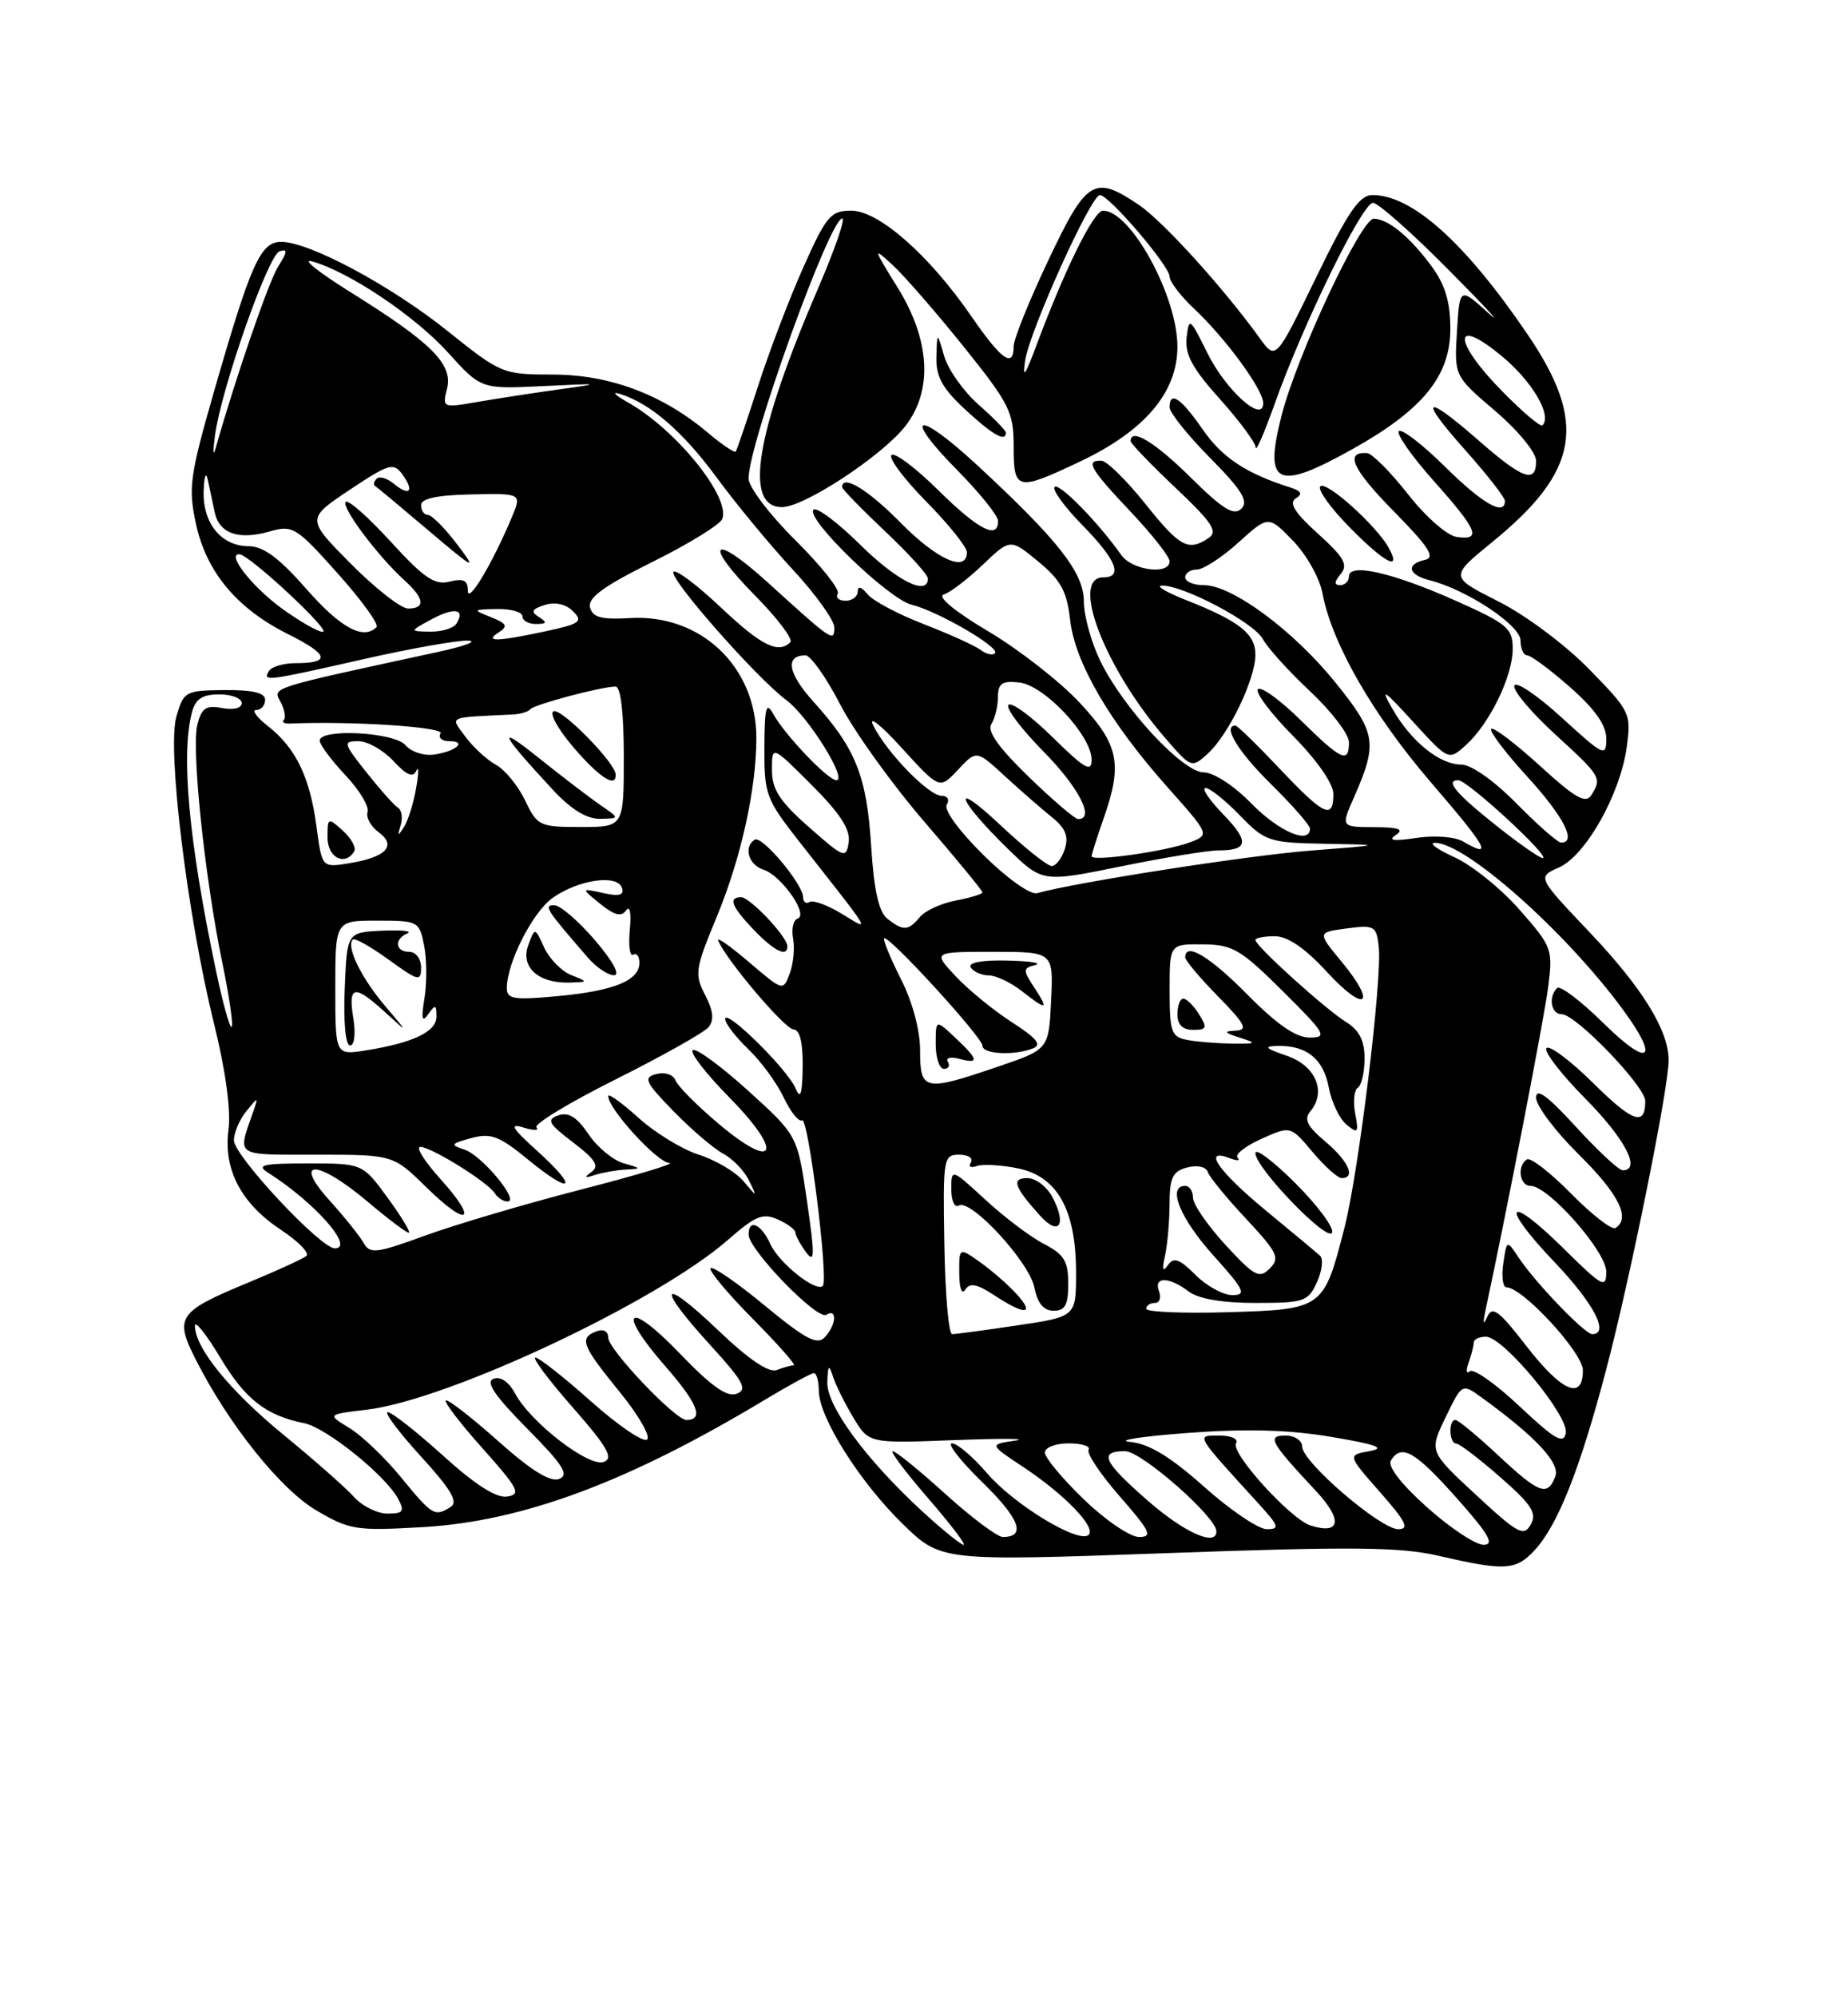 <?xml version="1.0" encoding="UTF-8" standalone="no"?>
<!DOCTYPE svg PUBLIC "-//W3C//DTD SVG 1.1//EN" "http://www.w3.org/Graphics/SVG/1.1/DTD/svg11.dtd" >
<svg xmlns="http://www.w3.org/2000/svg" xmlns:xlink="http://www.w3.org/1999/xlink" version="1.1" viewBox="0 0 237 256">
 <g >
 <path fill="currentColor"
d=" M 196.76 198.75 C 199.76 195.55 202.60 188.40 205.97 175.61 C 209.06 163.92 214.00 139.45 214.00 135.89 C 214.00 132.07 210.62 126.61 203.85 119.48 C 197.15 112.42 197.15 112.42 199.92 111.19 C 203.36 109.67 207.79 101.81 208.62 95.77 C 209.21 91.44 209.09 91.18 203.81 85.78 C 200.78 82.67 195.65 78.84 192.15 77.08 C 185.91 73.93 185.91 73.93 191.36 69.49 C 202.54 60.38 203.60 54.20 195.94 42.91 C 187.93 31.12 181.12 25.00 176.01 25.00 C 174.34 25.00 172.87 27.16 168.77 35.60 C 163.62 46.19 163.62 46.19 161.56 43.35 C 156.90 36.89 149.16 28.36 146.04 26.25 C 140.32 22.39 139.35 22.99 134.44 33.37 C 132.00 38.52 130.00 43.47 130.00 44.37 C 130.00 47.25 128.43 46.14 124.57 40.54 C 119.16 32.68 112.69 27.00 109.16 27.00 C 106.54 27.00 105.97 27.67 103.04 34.23 C 101.26 38.20 98.64 45.06 97.22 49.48 C 95.79 53.89 94.51 57.67 94.36 57.87 C 94.21 58.08 92.60 57.00 90.79 55.47 C 84.99 50.57 78.20 48.02 70.93 48.01 C 64.46 48.00 64.25 47.91 57.43 42.45 C 50.11 36.59 39.67 31.00 36.06 31.00 C 33.41 31.00 32.18 33.75 27.47 50.10 C 24.35 60.95 24.13 62.52 25.12 67.10 C 26.45 73.31 30.38 78.02 37.00 81.31 C 42.19 83.90 42.46 85.00 37.89 85.00 C 36.37 85.00 34.84 85.45 34.50 86.00 C 33.65 87.38 34.10 87.32 46.52 84.51 C 52.56 83.14 58.62 82.06 60.00 82.11 C 61.38 82.16 59.58 82.83 56.00 83.60 C 34.32 88.29 34.97 88.08 35.98 89.97 C 36.50 90.94 36.69 91.98 36.40 92.27 C 36.11 92.56 36.46 92.77 37.18 92.74 C 45.02 92.40 57.01 93.18 56.50 94.00 C 56.16 94.55 56.66 95.00 57.61 95.00 C 60.00 95.00 58.44 96.34 55.60 96.72 C 54.32 96.89 52.71 96.35 52.01 95.52 C 50.63 93.84 41.00 93.33 41.00 94.93 C 41.00 95.44 42.48 97.42 44.28 99.34 C 46.09 101.25 47.37 103.38 47.14 104.07 C 46.91 104.76 47.55 105.93 48.56 106.67 C 50.92 108.39 49.52 109.88 44.81 110.64 C 41.29 111.22 41.29 111.22 40.59 105.95 C 39.75 99.63 37.95 95.89 34.39 93.09 C 32.92 91.94 32.24 91.00 32.87 91.00 C 33.49 91.00 34.00 90.42 34.00 89.70 C 34.00 88.80 32.42 88.42 28.79 88.45 C 23.76 88.50 23.55 88.61 22.62 91.85 C 21.41 96.05 24.02 117.34 27.44 131.17 C 28.93 137.17 29.63 142.31 29.31 144.75 C 28.62 149.89 30.90 154.24 36.07 157.66 C 38.28 159.12 39.73 160.62 39.29 160.98 C 38.86 161.34 35.48 162.89 31.79 164.41 C 22.84 168.12 22.36 168.82 25.06 174.17 C 29.26 182.51 35.97 190.90 40.60 193.61 C 44.86 196.11 45.68 196.23 54.31 195.73 C 67.10 194.97 80.61 189.94 98.13 179.39 C 101.23 177.53 104.04 176.00 104.38 176.00 C 104.72 176.00 105.00 177.01 105.01 178.25 C 105.02 181.66 110.23 189.92 115.75 195.31 C 120.68 200.11 120.68 200.11 149.59 199.07 C 173.44 198.21 179.55 198.27 184.50 199.41 C 192.98 201.37 194.38 201.29 196.76 198.75 Z  M 45.42 109.13 C 45.71 108.66 45.06 107.46 43.98 106.48 C 42.06 104.74 42.00 104.76 42.00 107.35 C 42.00 109.91 44.22 111.07 45.42 109.13 Z  M 118.32 193.75 C 111.10 187.12 105.99 180.19 106.10 177.16 C 106.18 174.91 106.30 174.81 106.85 176.50 C 107.21 177.60 108.39 179.96 109.47 181.75 C 111.44 185.01 111.44 185.01 122.47 184.58 C 128.54 184.35 132.01 184.38 130.18 184.65 C 126.86 185.14 126.86 185.14 131.20 188.01 C 136.53 191.54 140.59 195.74 139.62 196.72 C 138.40 197.93 130.05 192.87 126.58 188.82 C 124.78 186.72 122.76 185.00 122.09 185.00 C 121.42 185.00 123.17 187.25 126.00 190.00 C 130.77 194.65 131.65 197.00 128.61 197.00 C 127.91 197.00 124.61 194.53 121.26 191.50 C 117.92 188.47 114.87 186.00 114.49 186.00 C 114.11 186.00 116.14 188.70 119.00 192.00 C 121.86 195.30 123.92 198.00 123.58 198.00 C 123.23 198.00 120.87 196.09 118.32 193.75 Z  M 183.01 193.19 C 179.68 190.21 177.92 187.93 178.38 187.19 C 179.73 185.01 181.46 186.00 186.82 192.02 C 190.94 196.65 191.72 198.00 190.26 198.00 C 189.23 198.00 185.97 195.84 183.01 193.19 Z  M 139.00 192.18 C 136.25 189.53 134.00 186.83 134.00 186.18 C 134.00 185.53 135.37 185.00 137.06 185.00 C 138.74 185.00 139.89 185.37 139.61 185.82 C 139.33 186.28 141.14 188.98 143.63 191.82 C 147.53 196.28 147.87 197.00 146.07 197.00 C 144.93 197.00 141.74 194.83 139.00 192.18 Z  M 147.25 192.39 C 141.48 187.36 140.84 186.00 144.29 186.00 C 146.38 186.00 156.00 194.44 156.00 196.28 C 156.00 198.27 151.93 196.46 147.25 192.39 Z  M 189.30 191.61 C 183.28 186.04 183.28 186.04 185.39 181.67 C 187.50 177.30 187.50 177.30 190.00 179.11 C 196.96 184.15 200.12 187.54 199.46 189.25 C 198.46 191.85 197.40 191.45 192.10 186.50 C 189.46 184.03 187.00 182.00 186.65 182.00 C 185.73 182.00 185.84 185.00 186.75 185.02 C 187.16 185.03 189.71 186.97 192.40 189.33 C 196.44 192.86 197.13 193.94 196.31 195.41 C 195.42 196.99 194.66 196.58 189.30 191.61 Z  M 154.43 190.57 C 150.07 186.69 147.38 185.06 144.93 184.81 C 143.04 184.63 146.33 184.11 152.24 183.67 C 159.85 183.10 165.25 183.25 170.74 184.17 C 176.56 185.15 177.79 185.60 175.65 185.99 C 172.80 186.50 172.80 186.50 176.98 191.25 C 180.32 195.03 180.79 196.00 179.32 196.00 C 177.04 196.00 167.00 187.38 167.00 185.42 C 167.00 184.64 166.05 184.00 164.88 184.00 C 162.43 184.00 162.88 184.81 168.79 191.13 C 172.23 194.82 171.92 196.74 168.08 195.53 C 165.49 194.70 157.77 186.19 158.52 184.98 C 158.85 184.43 157.91 184.00 156.38 184.00 C 153.34 184.00 153.17 183.70 161.43 192.75 C 164.04 195.62 164.16 196.00 162.45 196.00 C 161.38 195.99 157.77 193.55 154.43 190.57 Z  M 45.40 191.87 C 44.36 190.71 40.28 187.11 36.33 183.88 C 29.46 178.24 25.00 172.76 25.00 169.93 C 25.00 169.19 26.46 171.03 28.25 174.01 C 31.46 179.37 34.11 181.43 39.03 182.42 C 41.83 182.98 49.45 189.11 51.05 192.09 C 51.92 193.72 51.72 194.00 49.69 194.00 C 48.38 194.00 46.45 193.04 45.40 191.87 Z  M 51.46 189.39 C 49.39 186.85 46.39 183.99 44.81 183.03 C 41.94 181.29 41.94 181.29 47.06 180.68 C 57.50 179.44 84.35 166.82 93.39 158.89 C 96.87 155.84 97.85 155.44 99.75 156.30 C 100.99 156.85 102.00 157.60 102.00 157.96 C 102.00 158.32 102.61 159.45 103.35 160.47 C 104.50 162.03 104.52 161.01 103.49 153.92 C 102.27 145.53 102.27 145.53 95.96 139.81 C 92.49 136.67 89.29 134.32 88.85 134.59 C 88.41 134.87 90.53 137.61 93.57 140.70 C 100.55 147.79 99.51 150.23 92.15 144.03 C 89.39 141.70 86.91 139.21 86.63 138.48 C 86.34 137.73 85.28 137.38 84.18 137.66 C 82.46 138.11 82.71 138.66 86.37 142.42 C 88.64 144.75 91.50 147.20 92.73 147.86 C 93.95 148.51 95.44 150.05 96.04 151.27 C 97.13 153.50 97.13 153.50 95.32 151.37 C 94.32 150.19 91.75 148.68 89.62 148.00 C 87.48 147.32 84.00 145.19 81.87 143.26 C 79.74 141.34 78.00 140.09 78.00 140.49 C 78.00 142.12 84.29 149.00 85.83 149.06 C 86.75 149.10 81.65 150.63 74.50 152.47 C 67.35 154.31 58.36 156.97 54.52 158.37 C 48.27 160.65 47.44 160.75 46.64 159.32 C 46.15 158.44 44.18 155.99 42.26 153.86 C 37.42 148.50 40.71 148.60 47.12 154.00 C 49.72 156.20 52.11 158.00 52.42 158.00 C 52.72 158.00 51.52 156.00 49.74 153.56 C 46.50 149.12 46.50 149.12 39.50 149.12 C 33.70 149.12 32.82 149.32 34.38 150.31 C 40.34 154.08 45.57 160.00 42.93 160.00 C 41.10 160.00 30.00 148.12 30.00 146.17 C 30.00 145.18 30.71 143.51 31.58 142.44 C 33.14 140.53 33.15 140.53 32.47 142.50 C 30.44 148.33 29.95 148.00 40.60 148.00 C 50.42 148.00 50.42 148.00 54.69 152.19 C 60.05 157.45 61.43 156.59 56.46 151.09 C 54.43 148.84 53.28 147.00 53.90 147.00 C 55.31 147.00 62.60 151.54 63.47 152.96 C 63.83 153.53 64.55 154.00 65.09 154.00 C 66.71 154.00 61.79 148.07 59.57 147.35 C 57.70 146.74 57.78 146.60 60.44 145.87 C 62.95 145.19 64.02 145.59 67.75 148.65 C 73.40 153.28 74.31 152.41 68.91 147.53 C 65.64 144.59 65.27 143.94 67.13 144.52 C 68.43 144.92 69.19 144.92 68.80 144.51 C 68.42 144.10 72.99 141.33 78.97 138.34 C 84.94 135.35 90.30 132.35 90.87 131.65 C 91.61 130.76 91.48 129.56 90.43 127.53 C 89.05 124.87 89.15 124.19 91.89 117.59 C 95.04 110.00 97.00 101.14 97.00 94.57 C 96.99 85.44 89.86 78.68 80.80 79.22 C 77.12 79.44 76.01 79.14 75.67 77.85 C 75.35 76.63 77.39 75.14 83.68 72.02 C 88.32 69.72 92.35 67.24 92.63 66.51 C 93.71 63.71 86.67 55.02 80.50 51.56 C 78.85 50.63 78.40 50.15 79.50 50.49 C 83.41 51.70 87.56 55.29 91.96 61.27 C 94.41 64.61 98.80 69.91 101.71 73.05 C 104.62 76.19 107.00 79.51 107.00 80.42 C 107.00 82.36 106.77 82.20 98.39 74.59 C 91.31 68.18 90.11 69.52 96.83 76.33 C 99.70 79.24 101.74 81.93 101.36 82.31 C 99.82 83.85 97.62 82.75 92.43 77.84 C 89.43 75.01 86.71 72.96 86.38 73.29 C 85.67 74.00 97.01 86.89 100.85 89.74 C 103.64 91.81 108.75 100.00 107.26 100.00 C 106.18 100.00 100.64 94.19 99.16 91.50 C 98.26 89.87 98.06 90.66 98.03 95.82 C 98.00 101.80 98.24 102.43 102.46 107.82 C 112.13 120.12 111.71 119.40 107.95 117.12 C 106.13 116.01 104.27 115.33 103.82 115.61 C 103.37 115.89 103.00 115.62 103.00 115.01 C 103.00 113.34 97.72 107.05 96.80 107.62 C 95.32 108.54 95.99 110.86 97.91 111.47 C 100.20 112.20 103.74 117.25 102.30 117.73 C 101.74 117.92 101.48 119.07 101.71 120.28 C 101.94 121.50 101.75 123.53 101.28 124.78 C 100.44 127.05 100.41 127.04 96.06 123.32 C 93.66 121.27 91.88 120.02 92.10 120.55 C 93.12 123.03 100.64 131.89 101.75 131.94 C 102.58 131.98 102.98 133.61 102.94 136.75 C 102.89 140.27 102.66 140.98 102.03 139.50 C 101.01 137.07 93.00 129.18 93.00 130.61 C 93.00 131.17 94.33 132.90 95.95 134.46 C 97.58 136.01 99.63 138.81 100.51 140.67 C 101.39 142.53 102.45 143.84 102.86 143.59 C 103.66 143.09 106.29 164.04 105.52 164.81 C 104.65 165.68 99.91 161.89 98.79 159.45 C 97.61 156.85 95.99 156.16 96.01 158.25 C 96.03 160.19 104.80 169.24 105.97 168.52 C 107.40 167.63 107.27 169.80 105.78 171.39 C 104.80 172.44 103.34 171.67 98.10 167.36 C 94.55 164.42 91.41 162.26 91.13 162.54 C 90.85 162.82 93.27 165.74 96.53 169.03 C 99.78 172.31 102.15 175.00 101.80 175.00 C 101.45 175.00 100.46 175.27 99.61 175.60 C 98.59 175.99 95.98 174.22 92.03 170.44 C 84.68 163.44 84.07 164.73 91.10 172.41 C 95.35 177.07 95.91 178.10 94.48 178.64 C 93.25 179.12 91.23 177.69 87.19 173.49 C 80.46 166.48 78.97 167.86 85.37 175.17 C 89.50 179.90 90.32 182.00 88.02 182.00 C 86.60 182.00 78.00 172.95 78.00 171.45 C 78.00 170.63 77.39 170.30 76.50 170.64 C 74.24 171.50 74.60 172.43 79.48 178.42 C 81.94 181.44 83.51 184.19 82.96 184.52 C 82.42 184.86 79.17 182.63 75.74 179.57 C 72.31 176.51 69.12 174.01 68.67 174.00 C 68.21 174.00 70.35 176.87 73.44 180.38 C 77.91 185.47 78.72 186.89 77.44 187.38 C 75.55 188.11 68.04 182.32 66.06 178.61 C 65.26 177.11 64.18 176.38 63.29 176.72 C 62.24 177.12 63.43 178.88 67.60 183.10 C 72.24 187.79 73.04 189.05 71.70 189.56 C 70.56 190.00 68.08 188.45 63.81 184.64 C 60.38 181.59 57.39 179.28 57.17 179.50 C 56.94 179.72 59.09 182.52 61.94 185.70 C 66.51 190.82 66.87 191.54 65.04 191.82 C 63.66 192.04 60.93 190.30 56.82 186.57 C 53.43 183.51 50.24 181.00 49.73 181.00 C 49.22 181.00 51.12 183.54 53.96 186.65 C 57.82 190.87 58.80 192.51 57.81 193.14 C 55.75 194.44 55.47 194.28 51.46 189.39 Z  M 80.33 149.90 C 82.30 149.81 82.27 149.74 80.01 149.11 C 78.64 148.73 76.60 147.05 75.47 145.37 C 73.99 143.18 72.91 142.50 71.60 142.96 C 70.05 143.51 70.32 144.01 73.50 146.43 C 76.39 148.63 76.90 149.47 75.85 150.22 C 74.84 150.94 74.97 151.04 76.33 150.59 C 77.34 150.27 79.14 149.96 80.33 149.90 Z  M 100.97 121.25 C 100.92 120.01 96.17 115.00 95.05 115.00 C 93.35 115.00 93.82 116.21 96.69 119.20 C 99.31 121.93 101.03 122.76 100.97 121.25 Z  M 194.89 180.26 C 191.82 177.37 188.95 175.35 188.50 175.76 C 188.05 176.17 187.98 175.68 188.34 174.67 C 188.70 173.66 189.00 172.50 189.00 172.08 C 189.00 171.67 189.70 171.33 190.57 171.33 C 192.80 171.33 201.24 181.52 200.81 183.70 C 200.52 185.15 199.38 184.49 194.89 180.26 Z  M 195.75 172.52 C 192.24 167.98 191.38 167.34 190.74 168.77 C 190.22 169.93 190.14 169.67 190.50 168.00 C 193.26 155.14 198.04 130.50 198.55 126.50 C 199.17 121.67 199.05 121.34 194.88 116.61 C 192.52 113.91 188.76 110.89 186.54 109.88 C 184.32 108.87 183.18 108.04 184.00 108.03 C 187.90 107.98 200.76 119.37 208.13 129.40 C 212.91 135.90 211.51 136.93 205.69 131.19 C 202.77 128.31 200.07 126.26 199.69 126.64 C 198.53 127.80 198.92 130.00 200.29 130.00 C 202.10 130.00 211.00 139.24 211.00 141.12 C 211.00 144.40 209.43 143.87 204.33 138.83 C 201.43 135.96 198.73 133.94 198.33 134.33 C 197.94 134.73 200.18 137.64 203.31 140.81 C 208.43 145.98 210.52 150.00 208.10 150.00 C 207.61 150.00 204.91 147.49 202.10 144.42 C 198.45 140.43 197.00 139.37 197.00 140.70 C 197.00 141.73 199.47 145.01 202.50 148.00 C 207.62 153.06 209.16 156.16 207.17 157.40 C 206.71 157.68 204.16 155.70 201.50 153.00 C 198.84 150.30 196.29 148.32 195.83 148.60 C 194.52 149.42 194.87 152.00 196.29 152.00 C 198.58 152.00 206.00 160.41 206.00 163.00 C 206.00 165.21 205.50 164.94 200.52 160.02 C 193.22 152.81 192.24 154.31 199.38 161.79 C 204.39 167.04 206.46 171.00 204.20 171.00 C 203.24 171.00 196.91 164.42 194.77 161.20 C 193.24 158.90 193.24 158.90 192.79 161.95 C 192.55 163.63 192.73 165.00 193.20 165.00 C 195.27 165.00 203.00 173.38 203.00 175.63 C 203.00 179.55 200.29 178.39 195.75 172.52 Z  M 121.11 159.50 C 120.92 148.42 120.99 148.00 123.02 148.00 C 124.17 148.00 124.84 148.44 124.51 148.99 C 124.17 149.53 124.50 149.74 125.24 149.46 C 125.98 149.18 128.37 149.31 130.54 149.75 C 135.61 150.78 138.00 155.07 138.00 163.13 C 138.00 168.76 138.00 168.76 130.46 169.88 C 126.31 170.50 122.55 171.00 122.11 171.00 C 121.66 171.00 121.21 165.82 121.11 159.50 Z  M 130.40 165.89 C 129.36 164.73 127.26 162.90 125.75 161.82 C 123.00 159.86 123.00 159.86 123.02 163.18 C 123.02 165.12 123.35 166.00 123.80 165.29 C 124.38 164.38 125.32 164.57 127.53 166.03 C 131.43 168.60 132.79 168.53 130.40 165.89 Z  M 137.00 164.53 C 137.00 161.65 136.46 160.77 133.89 159.44 C 132.17 158.56 128.80 156.01 126.39 153.79 C 122.00 149.75 122.00 149.75 122.00 152.43 C 122.00 153.91 122.43 154.85 122.96 154.52 C 124.48 153.59 132.00 161.74 132.66 165.03 C 133.06 167.06 133.85 168.00 135.12 168.00 C 136.60 168.00 137.00 167.26 137.00 164.53 Z  M 134.95 153.40 C 134.24 152.08 132.81 151.00 131.77 151.00 C 129.67 151.00 130.04 152.11 133.38 155.81 C 135.83 158.53 136.85 156.96 134.95 153.40 Z  M 147.00 167.75 C 147.00 167.34 147.50 167.00 148.11 167.00 C 148.72 167.00 148.95 166.32 148.64 165.50 C 147.91 163.60 149.91 163.61 152.44 165.53 C 153.70 166.48 156.73 167.00 161.03 167.00 C 167.25 167.00 167.76 166.83 168.89 164.35 C 169.55 162.89 169.74 161.36 169.30 160.96 C 168.86 160.56 165.69 157.91 162.25 155.08 C 156.22 150.10 154.14 147.07 157.72 148.45 C 158.67 148.81 159.11 148.78 158.72 148.39 C 158.32 147.99 159.69 146.91 161.75 145.98 C 165.50 144.29 165.50 144.29 168.32 147.64 C 169.88 149.49 171.56 151.00 172.07 151.00 C 173.92 151.00 172.94 148.82 169.97 146.32 C 167.64 144.36 167.20 143.47 168.05 142.44 C 170.15 139.91 168.73 136.58 165.00 135.31 C 162.25 134.37 162.00 134.10 163.82 134.06 C 167.56 133.97 169.72 135.71 170.41 139.37 C 170.76 141.26 171.79 143.41 172.69 144.15 C 174.15 145.35 174.27 145.20 173.80 142.73 C 173.51 141.20 173.66 139.71 174.13 139.42 C 174.61 139.12 175.00 137.44 175.00 135.67 C 175.00 133.37 174.33 132.05 172.61 130.98 C 169.96 129.34 161.00 121.24 161.00 120.48 C 161.00 120.22 162.12 120.00 163.48 120.00 C 165.14 120.00 167.35 121.51 170.20 124.60 C 175.12 129.94 176.66 128.83 172.05 123.26 C 168.94 119.50 168.94 119.50 172.72 119.00 C 176.26 118.53 176.52 118.68 176.82 121.31 C 177.28 125.41 174.27 150.15 172.43 157.33 C 169.76 167.76 169.68 167.82 157.52 168.19 C 151.73 168.36 147.00 168.16 147.00 167.75 Z  M 166.12 151.65 C 163.30 148.83 161.00 147.10 161.00 147.80 C 161.00 149.70 170.37 159.39 170.84 157.97 C 171.06 157.31 168.94 154.46 166.12 151.65 Z  M 153.32 163.41 C 151.26 161.35 150.53 161.09 149.78 162.16 C 149.12 163.09 149.00 162.74 149.40 161.00 C 149.71 159.62 149.98 156.64 149.99 154.37 C 150.00 150.93 150.38 150.13 152.25 149.64 C 153.57 149.30 154.67 149.54 154.90 150.23 C 155.12 150.88 157.34 153.59 159.83 156.24 C 163.85 160.55 164.18 161.24 162.84 162.59 C 161.50 163.93 160.88 163.59 157.17 159.57 C 154.88 157.08 153.00 154.36 153.00 153.52 C 153.00 152.69 152.55 152.00 152.00 152.00 C 149.65 152.00 151.33 156.15 155.59 160.89 C 159.60 165.34 159.91 166.00 158.05 166.00 C 156.87 166.00 154.74 164.83 153.32 163.41 Z  M 118.00 134.67 C 118.00 132.05 117.03 128.41 115.53 125.47 C 114.18 122.79 113.22 120.45 113.39 120.27 C 113.91 119.76 126.00 132.96 126.00 134.04 C 126.00 135.11 129.98 135.33 132.44 134.39 C 133.65 133.92 133.01 133.11 129.77 131.02 C 127.42 129.51 124.18 126.86 122.56 125.13 C 119.63 122.00 119.63 122.00 127.36 122.00 C 135.10 122.00 135.10 122.00 134.80 128.25 C 134.50 134.50 134.50 134.50 128.00 136.71 C 118.53 139.94 118.00 139.83 118.00 134.67 Z  M 121.56 136.09 C 121.25 135.59 121.90 135.42 123.00 135.71 C 125.63 136.40 125.52 135.84 122.50 133.00 C 120.00 130.65 120.00 130.65 120.00 133.83 C 120.00 135.57 120.48 137.00 121.06 137.00 C 121.64 137.00 121.87 136.59 121.56 136.09 Z  M 132.64 126.57 C 131.16 124.32 131.17 124.10 132.77 123.69 C 133.72 123.44 132.11 123.18 129.19 123.12 C 125.88 123.04 124.11 123.38 124.50 124.00 C 124.84 124.55 125.88 125.01 126.81 125.02 C 127.74 125.03 129.62 125.92 131.00 127.00 C 134.28 129.56 134.55 129.49 132.64 126.57 Z  M 43.00 126.63 C 43.00 118.00 43.00 118.00 48.38 118.00 C 53.62 118.00 53.77 118.08 54.39 121.18 C 54.74 122.93 54.76 125.97 54.44 127.93 C 54.00 130.61 54.12 131.12 54.91 130.00 C 55.82 128.71 55.97 128.75 55.98 130.27 C 56.00 132.22 53.04 133.65 46.94 134.63 C 43.00 135.26 43.00 135.26 43.00 126.63 Z  M 45.31 130.50 C 44.62 126.28 45.44 126.13 49.40 129.75 C 52.41 132.50 52.41 132.50 49.29 128.82 C 46.27 125.24 44.37 121.30 45.25 120.42 C 45.49 120.18 47.55 121.34 49.84 123.00 C 53.67 125.77 54.00 125.85 54.00 124.01 C 54.00 122.89 53.33 122.00 52.50 122.00 C 50.68 122.00 50.51 120.38 52.25 119.63 C 52.94 119.33 51.48 119.18 49.00 119.29 C 44.50 119.50 44.50 119.50 44.21 126.75 C 44.03 131.02 44.32 134.00 44.89 134.00 C 45.46 134.00 45.63 132.51 45.31 130.50 Z  M 152.25 133.29 C 150.22 132.90 150.00 132.29 150.00 126.93 C 150.00 121.00 150.00 121.00 154.25 121.04 C 158.08 121.07 159.09 121.66 164.50 127.03 C 170.01 132.50 170.29 132.98 167.97 132.99 C 166.21 133.00 163.76 131.31 160.00 127.50 C 155.14 122.58 152.00 120.70 152.00 122.71 C 152.00 123.10 153.89 125.35 156.21 127.71 C 159.71 131.28 160.09 132.02 158.46 132.10 C 156.88 132.18 156.99 132.36 159.00 133.00 C 161.25 133.72 161.15 133.80 158.00 133.76 C 156.07 133.74 153.49 133.53 152.25 133.29 Z  M 153.77 130.00 C 153.08 128.90 152.18 128.00 151.76 128.00 C 151.34 128.00 151.00 128.90 151.00 130.00 C 151.00 131.34 151.67 132.00 153.01 132.00 C 154.77 132.00 154.86 131.75 153.77 130.00 Z  M 27.67 124.27 C 24.20 107.79 23.18 96.66 24.63 91.25 C 25.08 89.58 25.97 89.00 28.12 89.00 C 29.70 89.00 31.00 89.50 31.00 90.12 C 31.00 90.77 29.96 91.03 28.48 90.75 C 26.42 90.36 25.85 90.74 25.31 92.89 C 24.53 96.01 26.25 112.46 28.51 123.39 C 29.40 127.69 29.94 131.40 29.71 131.62 C 29.48 131.85 28.56 128.54 27.67 124.27 Z  M 65.00 126.66 C 65.00 123.42 68.29 116.93 70.87 115.09 C 74.16 112.75 79.16 112.02 79.76 113.79 C 80.08 114.74 79.43 114.92 77.35 114.46 C 74.50 113.84 74.50 113.84 76.98 115.85 C 78.80 117.32 79.69 117.55 80.30 116.68 C 80.78 115.99 80.98 117.04 80.77 119.18 C 80.58 121.20 80.77 122.64 81.21 122.37 C 81.64 122.10 82.00 122.57 82.00 123.41 C 82.00 125.68 78.74 127.01 71.49 127.68 C 65.92 128.20 65.00 128.06 65.00 126.66 Z  M 73.24 124.97 C 72.00 124.47 70.45 122.88 69.79 121.45 C 68.60 118.84 68.60 118.84 67.75 121.14 C 66.72 123.93 69.01 126.03 72.94 125.94 C 75.47 125.87 75.48 125.86 73.24 124.97 Z  M 76.32 120.53 C 74.22 118.08 71.87 116.05 71.10 116.03 C 69.67 116.00 70.01 116.54 75.40 122.75 C 76.47 123.99 77.98 125.00 78.74 125.00 C 79.58 125.00 78.60 123.20 76.32 120.53 Z  M 113.80 117.75 C 112.69 116.87 112.08 114.11 111.72 108.40 C 111.16 99.49 109.74 95.93 104.36 89.98 C 101.03 86.30 100.63 84.00 103.31 84.00 C 103.96 84.01 105.96 86.83 107.74 90.27 C 109.52 93.72 114.36 100.46 118.49 105.26 C 122.62 110.05 126.00 114.16 126.00 114.38 C 126.00 114.60 124.47 115.06 122.60 115.42 C 120.73 115.77 118.65 116.72 117.98 117.53 C 116.49 119.32 115.84 119.36 113.80 117.75 Z  M 126.11 109.58 C 123.00 106.51 121.01 103.79 121.42 103.13 C 121.81 102.50 121.52 102.00 120.76 102.00 C 119.11 102.00 113.72 96.46 112.00 93.00 C 111.31 91.61 112.93 92.88 115.63 95.85 C 120.50 101.19 120.50 101.19 122.86 98.66 C 125.23 96.13 125.23 96.13 128.86 99.47 C 130.86 101.31 133.57 103.67 134.88 104.72 C 136.64 106.13 137.08 107.19 136.56 108.81 C 136.18 110.02 135.42 111.00 134.87 111.00 C 134.33 111.00 131.37 108.64 128.29 105.75 C 121.81 99.66 122.68 102.39 129.26 108.80 C 133.68 113.10 133.68 113.10 143.75 111.05 C 149.28 109.92 154.91 109.00 156.24 109.00 C 160.12 109.00 160.26 107.86 156.82 104.32 C 155.05 102.49 154.06 101.00 154.61 101.00 C 155.16 101.00 157.13 102.58 159.00 104.50 C 162.25 107.85 162.71 108.01 169.95 108.15 C 177.50 108.29 177.50 108.29 168.00 109.03 C 159.99 109.66 138.08 113.07 133.00 114.48 C 132.15 114.72 129.15 112.59 126.11 109.58 Z  M 103.75 106.02 C 99.97 102.69 99.00 101.18 99.00 98.68 C 99.00 95.52 99.00 95.52 104.09 100.61 C 107.77 104.29 109.08 106.33 108.84 107.96 C 108.52 110.09 108.25 109.99 103.75 106.02 Z  M 140.00 109.75 C 140.00 109.48 140.68 107.34 141.50 105.00 C 144.01 97.89 143.51 95.46 138.43 90.03 C 135.92 87.34 130.64 83.23 126.71 80.90 C 122.42 78.35 120.15 76.47 121.03 76.20 C 121.84 75.96 124.09 74.24 126.03 72.39 C 129.57 69.02 129.57 69.02 133.15 71.97 C 136.05 74.36 136.83 75.79 137.24 79.46 C 137.86 84.93 142.32 92.58 149.74 100.91 C 155.15 106.99 155.15 106.99 152.62 107.96 C 149.59 109.11 140.00 110.47 140.00 109.75 Z  M 192.18 106.05 C 186.74 101.75 185.25 100.00 187.02 100.00 C 188.20 100.00 198.99 109.94 197.84 109.98 C 197.48 109.99 194.93 108.22 192.18 106.05 Z  M 187.64 107.86 C 186.58 107.24 184.00 107.05 181.64 107.40 C 178.72 107.84 177.94 107.73 179.00 107.03 C 180.12 106.29 179.41 106.03 176.24 106.02 C 171.97 106.00 171.97 106.00 173.62 102.25 C 176.71 95.23 176.51 93.98 171.28 87.50 C 165.89 80.82 158.03 75.00 154.39 75.00 C 153.07 75.00 152.00 74.55 152.00 74.00 C 152.00 73.45 152.67 73.00 153.50 73.00 C 154.32 73.00 156.72 71.44 158.83 69.53 C 162.67 66.06 162.67 66.06 165.82 69.31 C 167.55 71.09 169.25 74.12 169.60 76.03 C 170.79 82.44 176.09 91.66 183.58 100.36 C 190.79 108.73 191.54 110.13 187.64 107.86 Z  M 194.50 103.00 C 191.62 100.07 188.68 98.00 187.42 98.00 C 184.63 98.00 180.99 95.07 178.57 90.85 C 176.97 88.07 177.42 88.34 181.21 92.50 C 185.78 97.50 185.78 97.50 188.00 95.50 C 191.04 92.75 194.00 86.68 194.00 83.17 C 194.00 80.53 193.34 79.97 186.77 77.03 C 178.66 73.41 173.00 72.11 173.00 73.87 C 173.00 74.49 172.49 75.00 171.88 75.00 C 171.08 75.00 171.10 74.58 171.95 73.56 C 172.92 72.39 172.37 71.43 169.02 68.40 C 166.06 65.73 165.26 64.46 166.17 63.89 C 167.10 63.32 166.92 62.94 165.47 62.48 C 159.80 60.68 156.74 58.65 154.25 55.06 C 151.45 51.00 150.00 50.03 150.00 52.22 C 150.00 52.89 152.34 55.81 155.21 58.71 C 159.30 62.85 160.15 64.25 159.20 65.20 C 158.25 66.15 156.85 65.30 152.71 61.21 C 148.11 56.66 145.00 54.78 145.00 56.54 C 145.00 56.84 147.59 59.53 150.75 62.52 C 155.48 66.99 156.23 68.13 155.00 68.96 C 152.39 70.71 151.33 70.14 146.86 64.55 C 144.46 61.55 141.94 59.07 141.25 59.05 C 139.15 58.97 139.80 60.09 145.00 65.59 C 147.75 68.50 150.00 71.36 150.00 71.94 C 150.00 73.73 145.20 73.12 143.81 71.15 C 140.81 66.92 135.83 61.83 135.25 62.42 C 134.91 62.76 136.51 64.96 138.81 67.31 C 143.16 71.74 144.07 74.00 141.50 74.00 C 137.21 74.00 141.63 85.55 149.35 94.50 C 152.76 98.45 152.82 98.48 154.87 96.62 C 157.56 94.19 161.00 87.06 161.00 83.92 C 161.00 81.22 158.94 79.60 152.00 76.87 C 149.53 75.89 148.18 75.08 149.00 75.06 C 151.73 74.99 160.82 79.80 161.95 81.90 C 162.56 83.04 165.29 86.06 168.03 88.62 C 170.76 91.18 173.00 94.11 173.00 95.14 C 173.00 97.91 172.05 97.47 166.81 92.31 C 164.19 89.73 161.72 87.94 161.33 88.34 C 160.94 88.73 162.95 91.41 165.81 94.31 C 168.92 97.46 171.00 100.45 171.00 101.78 C 171.00 105.11 169.80 104.54 164.09 98.50 C 161.23 95.47 158.69 93.00 158.44 93.00 C 156.74 93.00 158.76 96.33 163.00 100.50 C 165.75 103.21 168.00 105.78 168.00 106.21 C 168.00 108.30 164.00 106.58 160.50 103.00 C 158.28 100.72 155.64 99.00 154.39 99.00 C 151.68 99.00 144.03 90.75 141.08 84.66 C 139.94 82.30 139.00 78.89 139.00 77.09 C 139.00 73.40 135.71 69.22 125.22 59.53 C 117.52 52.42 115.63 53.04 122.81 60.31 C 125.66 63.20 128.00 66.11 128.00 66.78 C 128.00 69.21 125.46 67.90 120.31 62.81 C 117.41 59.95 114.73 57.94 114.33 58.33 C 113.94 58.73 115.95 61.41 118.81 64.31 C 121.66 67.20 124.00 70.11 124.00 70.78 C 124.00 73.45 120.17 71.74 115.50 67.00 C 111.33 62.76 108.00 60.74 108.00 62.44 C 108.00 62.69 110.47 65.23 113.50 68.09 C 116.53 70.95 119.00 73.67 119.00 74.15 C 119.00 76.45 115.03 74.47 110.31 69.81 C 107.41 66.95 104.73 64.94 104.33 65.33 C 103.24 66.42 113.93 76.77 116.89 77.50 C 120.28 78.33 128.32 83.01 127.60 83.73 C 127.30 84.04 126.47 83.84 125.77 83.31 C 125.07 82.77 121.80 81.29 118.50 80.01 C 115.20 78.74 111.94 77.01 111.25 76.16 C 110.48 75.21 110.00 75.07 110.00 75.81 C 110.00 76.46 109.30 77.00 108.44 77.00 C 107.58 77.00 107.13 76.59 107.44 76.09 C 107.75 75.59 105.30 72.51 102.00 69.24 C 98.70 65.97 96.00 62.41 96.00 61.33 C 96.00 56.90 106.42 28.00 108.02 28.00 C 108.44 28.00 107.06 31.97 104.97 36.83 C 96.90 55.54 95.33 65.00 100.29 65.00 C 103.13 65.00 113.13 58.43 116.11 54.61 C 119.65 50.07 119.30 43.62 115.15 36.91 C 111.94 31.74 111.92 31.61 114.51 34.00 C 116.00 35.38 120.09 40.08 123.61 44.46 C 129.47 51.76 130.00 52.82 130.00 57.21 C 130.00 62.91 130.39 63.00 138.51 59.16 C 146.82 55.22 151.00 50.30 151.00 44.43 C 151.00 37.94 145.01 27.00 141.46 27.00 C 140.27 27.00 136.55 34.53 132.91 44.29 C 131.47 48.16 131.10 48.65 131.47 46.21 C 132.05 42.40 139.91 25.00 141.06 25.00 C 142.22 25.00 150.00 34.10 150.00 35.45 C 150.00 36.10 151.41 37.95 153.13 39.56 C 157.21 43.39 162.00 49.93 162.00 51.67 C 162.00 54.36 157.18 50.00 154.80 45.17 C 152.61 40.73 152.48 40.63 152.18 43.28 C 151.94 45.41 152.92 47.23 156.43 51.13 C 158.94 53.93 161.02 56.73 161.04 57.36 C 161.06 57.99 162.16 55.45 163.49 51.72 C 167.12 41.52 174.71 26.00 176.08 26.00 C 176.74 26.00 181.15 29.91 185.89 34.70 C 190.63 39.48 192.86 41.91 190.85 40.10 C 187.20 36.80 187.20 36.80 186.85 42.49 C 186.50 48.19 186.50 48.19 191.75 52.67 C 194.71 55.20 197.00 57.99 197.00 59.08 C 197.00 62.02 195.30 61.42 189.68 56.50 C 182.61 50.32 181.82 50.86 187.92 57.70 C 190.71 60.83 193.00 63.76 193.00 64.20 C 193.00 66.21 190.13 64.58 185.31 59.81 C 182.41 56.95 179.76 54.91 179.40 55.26 C 179.05 55.62 181.06 58.49 183.88 61.65 C 189.54 68.00 190.06 69.29 186.80 68.82 C 185.57 68.64 182.81 66.21 180.55 63.32 C 178.32 60.48 175.96 58.12 175.31 58.07 C 172.40 57.89 173.45 60.15 178.77 65.56 C 183.27 70.13 184.12 71.46 182.75 71.76 C 180.27 72.31 180.58 73.68 183.33 74.37 C 188.08 75.56 195.00 80.14 195.00 82.09 C 195.00 83.14 195.39 84.00 195.86 84.00 C 196.33 84.00 198.81 85.84 201.36 88.08 C 204.57 90.91 206.00 92.95 206.00 94.69 C 206.00 97.06 205.67 96.90 200.29 91.98 C 197.15 89.11 194.41 87.27 194.21 87.88 C 194.00 88.49 196.35 91.29 199.42 94.10 C 205.35 99.52 205.47 99.72 204.07 101.93 C 203.35 103.06 201.99 102.27 197.46 98.13 C 194.32 95.27 191.52 93.15 191.24 93.42 C 190.96 93.70 193.05 96.46 195.87 99.55 C 200.54 104.66 202.26 108.00 200.21 108.00 C 199.78 108.00 197.21 105.75 194.50 103.00 Z  M 178.12 70.25 C 176.57 67.41 170.09 61.58 169.33 62.34 C 168.94 62.73 170.60 65.06 173.02 67.52 C 177.54 72.13 179.80 73.34 178.12 70.25 Z  M 173.53 57.52 C 182.48 52.51 186.00 48.18 186.00 42.16 C 186.00 38.69 185.34 36.50 183.59 34.12 C 180.79 30.33 178.05 28.08 176.19 28.03 C 174.56 27.99 166.34 45.51 164.36 53.25 C 162.06 62.23 163.72 63.01 173.53 57.52 Z  M 129.00 55.47 C 129.00 55.18 127.43 53.56 125.50 51.87 C 123.58 50.18 121.59 47.38 121.09 45.65 C 120.18 42.50 120.18 42.50 120.09 45.74 C 120.02 48.25 120.83 49.75 123.75 52.46 C 127.26 55.72 129.00 56.72 129.00 55.47 Z  M 51.38 105.78 C 51.67 104.84 51.52 103.82 51.03 103.52 C 50.54 103.22 48.73 101.18 46.99 98.99 C 44.02 95.24 43.96 95.00 45.96 95.00 C 47.14 95.00 49.16 96.14 50.45 97.54 C 52.14 99.36 52.97 99.72 53.39 98.79 C 53.71 98.08 53.71 99.08 53.37 101.00 C 53.04 102.92 52.34 105.17 51.81 106.00 C 51.01 107.24 50.94 107.20 51.38 105.78 Z  M 67.34 102.59 C 66.45 100.72 64.77 98.67 63.61 98.03 C 62.45 97.40 60.69 95.78 59.70 94.44 C 57.72 91.75 57.22 91.99 65.75 91.58 C 66.71 91.54 67.72 91.24 68.00 90.91 C 68.53 90.29 77.14 88.00 78.94 88.00 C 79.61 88.00 80.00 91.34 80.00 97.00 C 80.00 106.00 80.00 106.00 74.48 106.00 C 69.19 106.00 68.90 105.86 67.34 102.59 Z  M 77.01 103.20 C 75.65 102.26 72.05 99.51 69.01 97.08 C 63.57 92.72 64.13 93.94 70.92 101.25 C 73.24 103.75 75.25 104.98 76.95 104.95 C 79.50 104.90 79.50 104.90 77.01 103.20 Z  M 78.96 99.25 C 78.87 97.73 72.07 90.81 71.01 91.16 C 70.40 91.37 71.54 93.44 73.53 95.77 C 76.88 99.68 79.06 101.08 78.96 99.25 Z  M 131.90 99.54 C 128.06 95.82 126.57 93.71 127.14 92.81 C 127.59 92.09 127.98 90.53 127.98 89.34 C 128.00 87.58 128.51 87.23 130.73 87.48 C 133.94 87.83 140.00 94.30 140.00 97.38 C 140.00 99.06 139.11 98.54 135.02 94.52 C 132.29 91.83 129.72 89.94 129.33 90.34 C 128.94 90.73 130.95 93.41 133.81 96.31 C 138.37 100.93 140.48 105.04 138.25 104.98 C 137.84 104.97 134.98 102.52 131.90 99.54 Z  M 63.98 81.04 C 65.18 80.27 65.00 79.92 62.98 79.11 C 60.57 78.15 60.59 78.12 63.75 78.06 C 65.54 78.03 67.00 78.45 67.00 79.00 C 67.00 79.55 67.79 79.99 68.75 79.98 C 70.14 79.97 70.21 79.79 69.12 79.09 C 68.03 78.41 68.19 78.07 69.87 77.54 C 71.21 77.12 72.56 77.42 73.49 78.35 C 74.81 79.67 74.40 79.96 69.94 80.92 C 63.73 82.25 62.00 82.29 63.98 81.04 Z  M 36.20 78.03 C 32.35 75.24 28.98 70.95 30.71 71.04 C 32.00 71.11 42.60 80.98 41.40 80.99 C 40.80 81.00 38.46 79.66 36.20 78.03 Z  M 39.31 75.51 C 35.82 71.53 33.79 70.02 31.90 70.01 C 28.37 70.00 25.98 67.06 26.12 62.92 C 26.18 61.02 26.42 60.39 26.65 61.50 C 26.89 62.60 27.29 64.48 27.54 65.68 C 28.12 68.40 30.62 69.26 34.62 68.11 C 37.53 67.27 38.00 67.56 43.30 73.49 C 46.39 76.94 48.63 80.04 48.29 80.38 C 46.60 82.07 43.68 80.49 39.31 75.51 Z  M 55.34 79.38 C 58.26 77.80 59.71 78.05 58.54 79.93 C 58.18 80.52 56.67 80.98 55.19 80.96 C 52.50 80.92 52.50 80.92 55.34 79.38 Z  M 44.98 72.25 C 39.29 66.50 39.29 66.50 44.82 62.80 C 49.88 59.43 50.47 59.25 51.60 60.80 C 53.18 62.96 52.52 63.68 50.50 62.00 C 49.65 61.29 48.66 61.00 48.31 61.36 C 47.96 61.71 47.85 62.12 48.08 62.27 C 48.31 62.41 51.42 65.00 54.98 68.02 C 60.95 73.07 61.23 73.20 58.61 69.75 C 57.04 67.69 55.37 66.00 54.88 66.00 C 54.40 66.00 54.00 65.44 54.00 64.75 C 54.00 63.89 56.03 63.46 60.47 63.37 C 66.93 63.23 66.93 63.23 65.61 66.37 C 63.13 72.27 60.00 77.48 60.00 75.72 C 60.00 74.38 59.45 74.10 57.66 74.55 C 55.75 75.03 54.38 74.10 50.12 69.44 C 47.26 66.31 44.66 64.01 44.34 64.33 C 43.71 64.96 48.49 71.33 51.89 74.40 C 54.43 76.70 54.59 78.00 52.34 78.00 C 51.43 78.00 48.12 75.41 44.98 72.25 Z  M 27.57 55.82 C 28.37 49.83 34.39 32.69 35.85 32.21 C 36.91 31.86 36.87 32.28 35.69 34.13 C 34.46 36.07 30.21 48.42 27.64 57.50 C 27.33 58.60 27.30 57.84 27.57 55.82 Z  M 192.69 50.19 C 186.35 43.76 186.23 40.41 192.51 45.57 C 196.47 48.81 199.09 53.24 197.81 54.52 C 197.57 54.76 195.27 52.81 192.69 50.19 Z  M 57.33 49.82 C 58.12 46.69 55.37 43.94 45.00 37.48 C 40.88 34.91 38.62 33.12 40.00 33.50 C 44.70 34.79 53.22 40.50 57.45 45.18 C 61.69 49.87 61.69 49.87 69.59 49.49 C 77.24 49.12 77.30 49.14 71.50 49.94 C 68.20 50.40 63.52 51.12 61.10 51.54 C 56.78 52.29 56.72 52.26 57.33 49.82 Z "/>
</g>
</svg>
